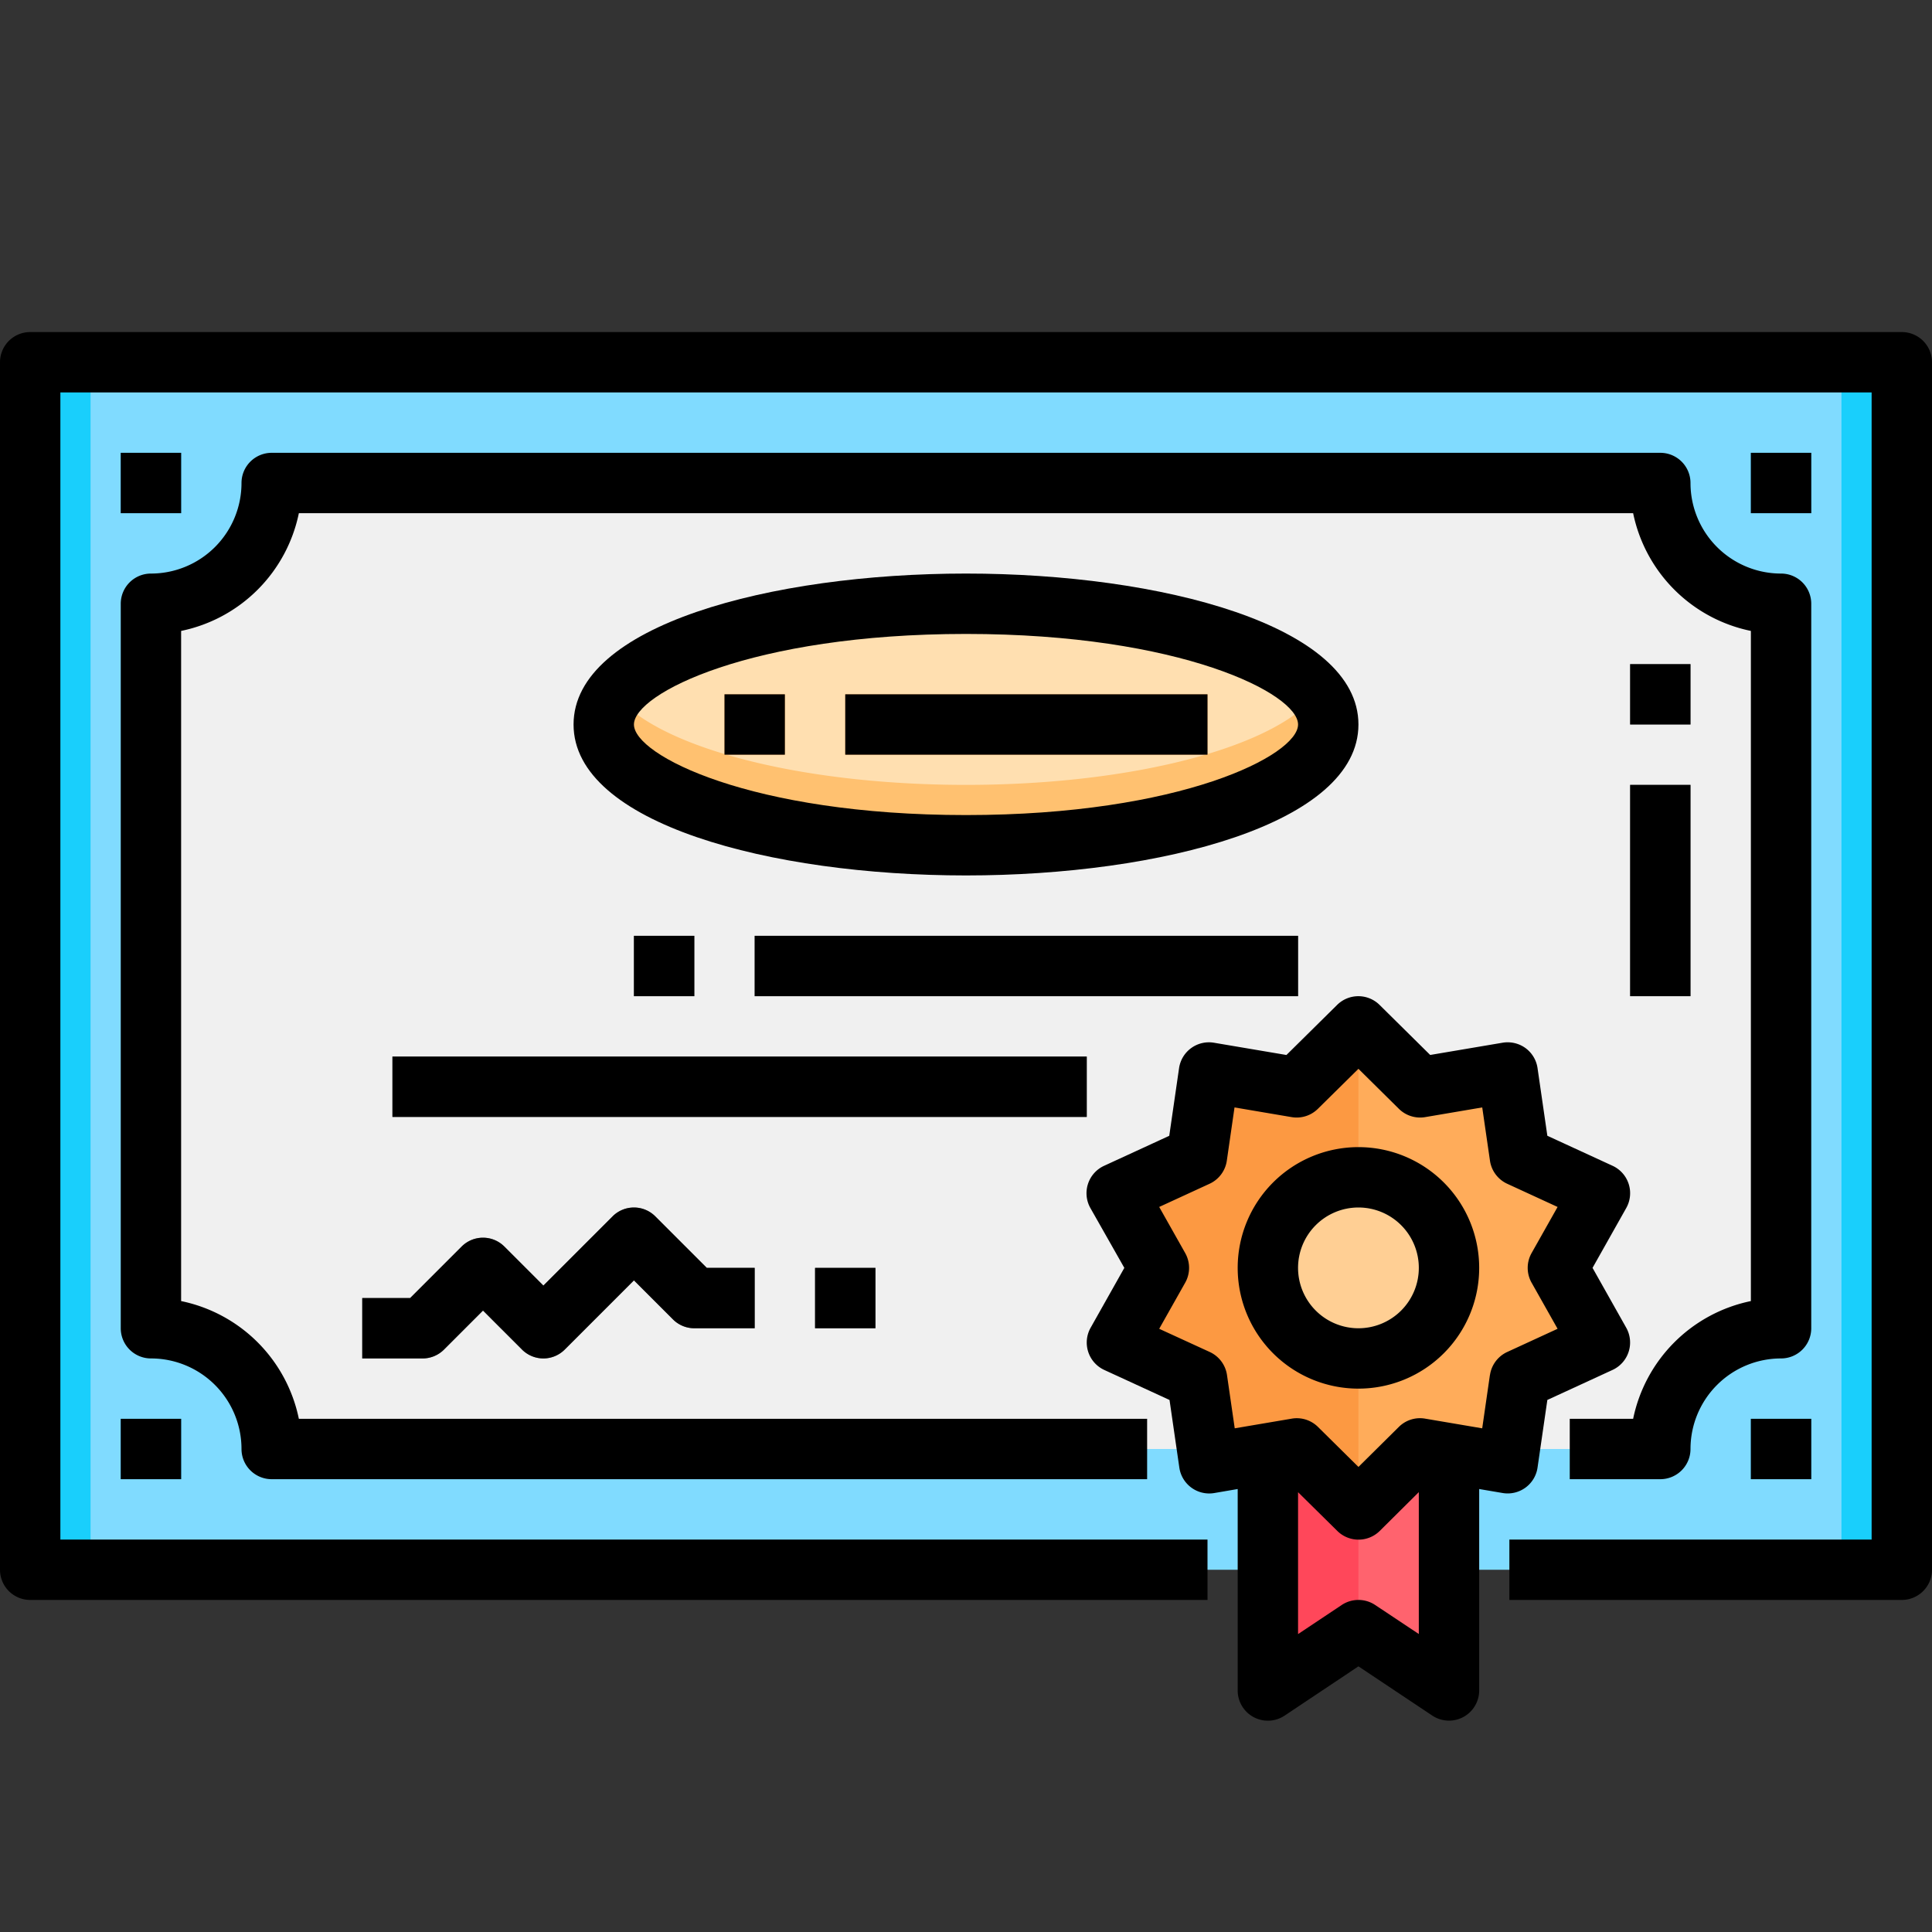 <svg xmlns="http://www.w3.org/2000/svg" viewBox="0 0 64 64">
    <rect x="0" y="0" width="64" height="64" fill="#333333" stroke="none"/>
    <g id="_12-Degree" data-name="12-Degree">
        <ellipse cx="32" cy="24" rx="12" ry="4" style="fill:#ffdfb0"/>
        <path
            d="M32,26c-5.592,0-10.274-1.275-11.607-3A1.643,1.643,0,0,0,20,24c0,2.21,5.37,4,12,4s12-1.79,12-4a1.643,1.643,0,0,0-.393-1C42.274,24.725,37.592,26,32,26Z"
            style="fill:#ffc170"/>
        <circle cx="45" cy="42" r="3" style="fill:#ffdfb0"/>
        <circle cx="45" cy="42" r="3" style="fill:#ffdfb0"/>
        <circle cx="45" cy="42" r="2" style="fill:#ffcf94"/>
        <path
            d="M50.01,48l-.07.47L48,48.14l-.96-.16L45,50l-2.04-2.02-.96.16-1.94.33L39.99,48l-.34-2.31L37,44.47,38.39,42,37,39.53l2.65-1.22.41-2.78,2.9.49L45,34l2.04,2.02,2.9-.49.41,2.78L53,39.53,51.61,42,53,44.47l-2.65,1.22ZM48,42a3,3,0,1,0-3,3A3,3,0,0,0,48,42Z"
            style="fill:#ffac5a"/>
        <polygon points="48 48.14 48 52 48 56 45 54 42 56 42 52 42 48.14 42.96 47.98 45 50 47.04 47.98 48 48.14"
                 style="fill:#ff636e"/>
        <path
            d="M63,12V52H48V48.14l1.94.33.07-.47H55a4,4,0,0,1,4-4V20a4,4,0,0,1-4-4H9a4,4,0,0,1-4,4V44a4,4,0,0,1,4,4H39.99l.07.47L42,48.14V52H1V12Z"
            style="fill:#80dbff"/>
        <path
            d="M59,44a4,4,0,0,0-4,4H50.01l.34-2.31L53,44.47,51.61,42,53,39.53l-2.65-1.22-.41-2.78-2.9.49L45,34l-2.04,2.02-2.9-.49-.41,2.78L37,39.53,38.39,42,37,44.47l2.65,1.22L39.99,48H9a4,4,0,0,0-4-4V20a4,4,0,0,0,4-4H55a4,4,0,0,0,4,4ZM44,24c0-2.21-5.37-4-12-4s-12,1.79-12,4,5.37,4,12,4S44,26.21,44,24Z"
            style="fill:#f0f0f0"/>
        <rect x="21" y="31" width="2" height="2" style="fill:#848484"/>
        <rect x="25" y="31" width="18" height="2" style="fill:#848484"/>
        <rect x="13" y="35" width="23" height="2" style="fill:#848484"/>
        <path
            d="M18,45a1,1,0,0,1-.707-.293L16,43.414l-1.293,1.293A1,1,0,0,1,14,45H12V43h1.586l1.707-1.707a1,1,0,0,1,1.414,0L18,42.586l2.293-2.293a1,1,0,0,1,1.414,0L23.414,42H25v2H23a1,1,0,0,1-.707-.293L21,42.414l-2.293,2.293A1,1,0,0,1,18,45Z"
            style="fill:#848484"/>
        <rect x="27" y="42" width="2" height="2" style="fill:#848484"/>
        <rect x="24" y="23" width="2" height="2" style="fill:#ffac5a"/>
        <rect x="28" y="23" width="12" height="2" style="fill:#ffac5a"/>
        <rect x="54" y="22" width="2" height="2" style="fill:#9c9c9c"/>
        <rect x="54" y="26" width="2" height="7" style="fill:#9c9c9c"/>
        <rect x="58" y="15" width="2" height="2" style="fill:#1ea1e3"/>
        <rect x="58" y="47" width="2" height="2" style="fill:#1ea1e3"/>
        <rect x="4" y="15" width="2" height="2" style="fill:#1ea1e3"/>
        <rect x="4" y="47" width="2" height="2" style="fill:#1ea1e3"/>
        <rect x="1" y="12" width="2" height="40" style="fill:#19cffc"/>
        <rect x="61" y="12" width="2" height="40" style="fill:#19cffc"/>
        <path
            d="M45,50V45a3,3,0,0,1,0-6V34l-2.04,2.02-2.9-.49-.41,2.78L37,39.53,38.39,42,37,44.47l2.65,1.22L39.99,48l.07.47L42,48.14l.96-.16Z"
            style="fill:#fc9942"/>
        <polygon points="42.96 47.98 42 48.14 42 52 42 56 45 54 45 50 42.96 47.98" style="fill:#ff475a"/>
        <path d="M63,11H1a1,1,0,0,0-1,1V52a1,1,0,0,0,1,1H40V51H2V13H62V51H50v2H63a1,1,0,0,0,1-1V12A1,1,0,0,0,63,11Z"/>
        <path
            d="M8,48a1,1,0,0,0,1,1H38V47H9.9A5.013,5.013,0,0,0,6,43.1V20.9A5.013,5.013,0,0,0,9.9,17H54.1A5.013,5.013,0,0,0,58,20.9V43.1A5.013,5.013,0,0,0,54.1,47H52v2h3a1,1,0,0,0,1-1,3,3,0,0,1,3-3,1,1,0,0,0,1-1V20a1,1,0,0,0-1-1,3,3,0,0,1-3-3,1,1,0,0,0-1-1H9a1,1,0,0,0-1,1,3,3,0,0,1-3,3,1,1,0,0,0-1,1V44a1,1,0,0,0,1,1A3,3,0,0,1,8,48Z"/>
        <path
            d="M50.533,49.28a1,1,0,0,0,.4-.664l.325-2.241,2.159-.994a1,1,0,0,0,.453-1.4L52.755,42l1.116-1.982a1,1,0,0,0-.453-1.4l-2.16-.994-.325-2.241a1,1,0,0,0-.4-.665,1.011,1.011,0,0,0-.756-.177l-2.4.406L45.7,33.289a1,1,0,0,0-1.406,0l-1.679,1.659-2.4-.406a1,1,0,0,0-1.157.842l-.325,2.241-2.159.994a1,1,0,0,0-.453,1.4L37.245,42l-1.116,1.982a1,1,0,0,0,.453,1.4l2.16.994.325,2.241a1,1,0,0,0,1.157.842L41,49.326V56a1,1,0,0,0,1.555.832L45,55.2l2.445,1.63A1,1,0,0,0,49,56V49.326l.777.132A1,1,0,0,0,50.533,49.28Zm-4.978,3.888a1,1,0,0,0-1.11,0L43,54.131v-4.7l1.3,1.283a1,1,0,0,0,1.406,0L47,49.429v4.7Zm3.8-7.617L49.1,47.315l-1.892-.321a.994.994,0,0,0-.87.275L45,48.594l-1.34-1.325a1,1,0,0,0-.7-.289.941.941,0,0,0-.167.014l-1.891.321-.256-1.764a1,1,0,0,0-.572-.765L38.4,44.018l.861-1.527a1,1,0,0,0,0-.982L38.4,39.982l1.668-.768a1,1,0,0,0,.572-.765l.255-1.764,1.892.321a1,1,0,0,0,.87-.275L45,35.406l1.34,1.325a1,1,0,0,0,.87.275l1.891-.321.256,1.764a1,1,0,0,0,.572.765l1.668.768-.861,1.527a1,1,0,0,0,0,.982l.861,1.527-1.668.768A1,1,0,0,0,49.357,45.551Z"/>
        <path d="M45,38a4,4,0,1,0,4,4A4,4,0,0,0,45,38Zm0,6a2,2,0,1,1,2-2A2,2,0,0,1,45,44Z"/>
        <path
            d="M45,24c0-3.283-6.54-5-13-5s-13,1.717-13,5,6.54,5,13,5S45,27.283,45,24ZM32,27c-7.117,0-11-1.982-11-3s3.883-3,11-3,11,1.982,11,3S39.117,27,32,27Z"/>
        <rect x="21" y="31" width="2" height="2"/>
        <rect x="25" y="31" width="18" height="2"/>
        <rect x="13" y="35" width="23" height="2"/>
        <path
            d="M20.293,40.293,18,42.586l-1.293-1.293a1,1,0,0,0-1.414,0L13.586,43H12v2h2a1,1,0,0,0,.707-.293L16,43.414l1.293,1.293a1,1,0,0,0,1.414,0L21,42.414l1.293,1.293A1,1,0,0,0,23,44h2V42H23.414l-1.707-1.707A1,1,0,0,0,20.293,40.293Z"/>
        <rect x="27" y="42" width="2" height="2"/>
        <rect x="24" y="23" width="2" height="2"/>
        <rect x="28" y="23" width="12" height="2"/>
        <rect x="54" y="22" width="2" height="2"/>
        <rect x="54" y="26" width="2" height="7"/>
        <rect x="58" y="15" width="2" height="2"/>
        <rect x="58" y="47" width="2" height="2"/>
        <rect x="4" y="15" width="2" height="2"/>
        <rect x="4" y="47" width="2" height="2"/>
    </g>
</svg>